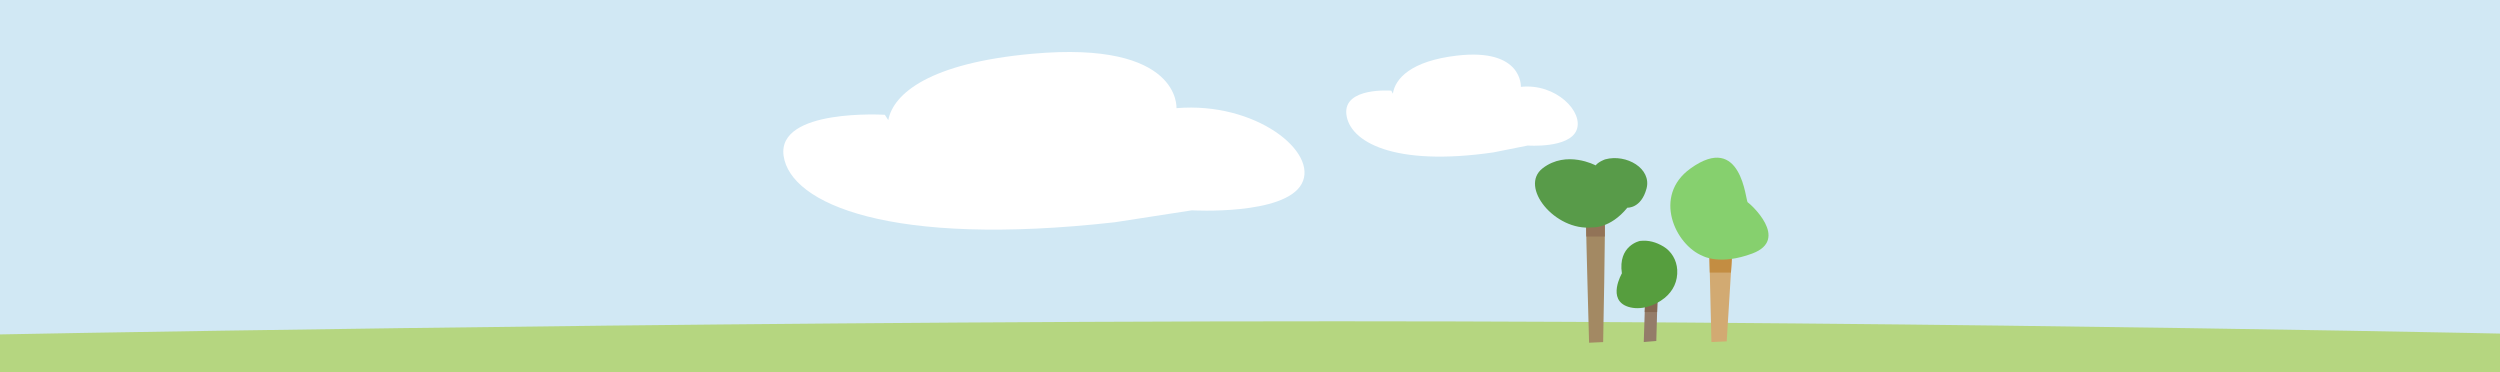 <?xml version="1.0" encoding="UTF-8" standalone="no"?>
<!-- Created with Inkscape (http://www.inkscape.org/) -->

<svg
   width="470"
   height="70"
   viewBox="0 0 124.354 18.521"
   version="1.1"
   id="svg5"
   sodipodi:docname="map-hero-bg.svg"
   inkscape:version="1.1.2 (0a00cf5339, 2022-02-04)"
   xmlns:inkscape="http://www.inkscape.org/namespaces/inkscape"
   xmlns:sodipodi="http://sodipodi.sourceforge.net/DTD/sodipodi-0.dtd"
   xmlns="http://www.w3.org/2000/svg"
   xmlns:svg="http://www.w3.org/2000/svg">
  <sodipodi:namedview
     id="namedview1229"
     pagecolor="#ffffff"
     bordercolor="#666666"
     borderopacity="1.0"
     inkscape:pageshadow="2"
     inkscape:pageopacity="0.0"
     inkscape:pagecheckerboard="0"
     showgrid="false"
     inkscape:zoom="2.2617022"
     inkscape:cx="259.31796"
     inkscape:cy="87.986827"
     inkscape:window-width="1920"
     inkscape:window-height="989"
     inkscape:window-x="0"
     inkscape:window-y="0"
     inkscape:window-maximized="1"
     inkscape:current-layer="svg5" />
  <defs
     id="defs2">
    <clipPath
       clipPathUnits="userSpaceOnUse"
       id="clipPath4160">
      <path
         d="M 0,400 H 600 V 0 H 0 Z"
         id="path4158" />
    </clipPath>
    <clipPath
       clipPathUnits="userSpaceOnUse"
       id="clipPath4352">
      <path
         d="m 332.608,296.304 h 20.081 v -17.359 h -20.081 z"
         id="path4350" />
    </clipPath>
    <clipPath
       clipPathUnits="userSpaceOnUse"
       id="clipPath4352-5">
      <path
         d="m 332.608,296.304 h 20.081 v -17.359 h -20.081 z"
         id="path4350-0" />
    </clipPath>
    <radialGradient
       fx="0"
       fy="0"
       cx="0"
       cy="0"
       r="1"
       gradientUnits="userSpaceOnUse"
       gradientTransform="matrix(5.635,5.403,4.395,-4.584,325.129,305.371)"
       spreadMethod="pad"
       id="radialGradient4400">
      <stop
         style="stop-opacity:1;stop-color:#ee9664"
         offset="0"
         id="stop4394" />
      <stop
         style="stop-opacity:1;stop-color:#ee9664"
         offset="0.012"
         id="stop4396" />
      <stop
         style="stop-opacity:1;stop-color:#f3ab8d"
         offset="1"
         id="stop4398" />
    </radialGradient>
    <radialGradient
       fx="0"
       fy="0"
       cx="0"
       cy="0"
       r="1"
       gradientUnits="userSpaceOnUse"
       gradientTransform="matrix(5.172,5.941,4.243,-5.259,340.541,310.101)"
       spreadMethod="pad"
       id="radialGradient4422">
      <stop
         style="stop-opacity:1;stop-color:#ee9664"
         offset="0"
         id="stop4416" />
      <stop
         style="stop-opacity:1;stop-color:#ee9664"
         offset="0.012"
         id="stop4418" />
      <stop
         style="stop-opacity:1;stop-color:#f3ab8d"
         offset="1"
         id="stop4420" />
    </radialGradient>
    <radialGradient
       fx="0"
       fy="0"
       cx="0"
       cy="0"
       r="1"
       gradientUnits="userSpaceOnUse"
       gradientTransform="matrix(5.635,5.403,4.395,-4.584,320.647,294.701)"
       spreadMethod="pad"
       id="radialGradient4444">
      <stop
         style="stop-opacity:1;stop-color:#ee9664"
         offset="0"
         id="stop4438" />
      <stop
         style="stop-opacity:1;stop-color:#ee9664"
         offset="0.012"
         id="stop4440" />
      <stop
         style="stop-opacity:1;stop-color:#f3ab8d"
         offset="1"
         id="stop4442" />
    </radialGradient>
    <clipPath
       clipPathUnits="userSpaceOnUse"
       id="clipPath4470">
      <path
         d="m 321.883,305.608 h 8.449 v -5.801 h -8.449 z"
         id="path4468" />
    </clipPath>
    <clipPath
       clipPathUnits="userSpaceOnUse"
       id="clipPath4494">
      <path
         d="m 341.811,325.915 h 5.246 v -4.603 h -5.246 z"
         id="path4492" />
    </clipPath>
    <clipPath
       clipPathUnits="userSpaceOnUse"
       id="clipPath4510">
      <path
         d="m 307.033,297.11 h 4.194 v -5.604 h -4.194 z"
         id="path4508" />
    </clipPath>
    <clipPath
       clipPathUnits="userSpaceOnUse"
       id="clipPath4530">
      <path
         d="m 336.986,293.957 h 3.919 v -3.645 h -3.919 z"
         id="path4528" />
    </clipPath>
    <clipPath
       clipPathUnits="userSpaceOnUse"
       id="clipPath4554">
      <path
         d="m 355.765,208.882 h 9.448 v -19.818 h -9.448 z"
         id="path4552" />
    </clipPath>
    <radialGradient
       fx="0"
       fy="0"
       cx="0"
       cy="0"
       r="1"
       gradientUnits="userSpaceOnUse"
       gradientTransform="matrix(7.557,2.431,2.431,-7.557,468.736,282.569)"
       spreadMethod="pad"
       id="radialGradient4694">
      <stop
         style="stop-opacity:1;stop-color:#f1a87f"
         offset="0"
         id="stop4688" />
      <stop
         style="stop-opacity:1;stop-color:#f1a87f"
         offset="0.012"
         id="stop4690" />
      <stop
         style="stop-opacity:1;stop-color:#f6c4a8"
         offset="1"
         id="stop4692" />
    </radialGradient>
    <radialGradient
       fx="0"
       fy="0"
       cx="0"
       cy="0"
       r="1"
       gradientUnits="userSpaceOnUse"
       gradientTransform="matrix(4.993,4.316,4.316,-4.993,439.708,266.971)"
       spreadMethod="pad"
       id="radialGradient4716">
      <stop
         style="stop-opacity:1;stop-color:#f1a87f"
         offset="0"
         id="stop4710" />
      <stop
         style="stop-opacity:1;stop-color:#f1a87f"
         offset="0.012"
         id="stop4712" />
      <stop
         style="stop-opacity:1;stop-color:#f6c4a8"
         offset="1"
         id="stop4714" />
    </radialGradient>
    <radialGradient
       fx="0"
       fy="0"
       cx="0"
       cy="0"
       r="1"
       gradientUnits="userSpaceOnUse"
       gradientTransform="matrix(5.679,4.908,3.992,-4.619,451.641,274.602)"
       spreadMethod="pad"
       id="radialGradient4738">
      <stop
         style="stop-opacity:1;stop-color:#f1a87f"
         offset="0"
         id="stop4732" />
      <stop
         style="stop-opacity:1;stop-color:#f1a87f"
         offset="0.012"
         id="stop4734" />
      <stop
         style="stop-opacity:1;stop-color:#f6c4a8"
         offset="1"
         id="stop4736" />
    </radialGradient>
    <clipPath
       clipPathUnits="userSpaceOnUse"
       id="clipPath4760">
      <path
         d="m 472.222,297.479 h 4.942 v -5.493 h -4.942 z"
         id="path4758" />
    </clipPath>
    <clipPath
       clipPathUnits="userSpaceOnUse"
       id="clipPath4780">
      <path
         d="m 448.301,275.269 h 2.781 v -4.176 h -2.781 z"
         id="path4778" />
    </clipPath>
    <clipPath
       clipPathUnits="userSpaceOnUse"
       id="clipPath4804">
      <path
         d="m 448.207,278.042 h 17.637 v -13.839 h -17.637 z"
         id="path4802" />
    </clipPath>
  </defs>
  <path
     d="M -1.867,19.483 H 127.869 V -0.037 H -1.867 Z"
     style="fill:#d1e8f4;fill-opacity:1;fill-rule:nonzero;stroke:none;stroke-width:0.113"
     id="path4152" />
  <g
     id="g4230"
     transform="matrix(0.216,0,0,-0.034,127.869,19.483)">
    <path
       d="m 0,0 h -600 v 82.864 c 0,0 160.861,20.136 316,20.136 C -139.519,103 0,82.864 0,82.864 Z"
       style="fill:#b5d680;fill-opacity:1;fill-rule:nonzero;stroke:none"
       id="path4232" />
  </g>
  <g
     id="g4162"
     transform="matrix(0.128,0,0,-0.099,44.013,5.71)">
    <path
       d="m 0,0 c 0,0 -42,3.334 -39.333,-20.666 2.666,-24 41.333,-46 128.666,-33.334 l 30,6 c 0,0 36,-2.666 42.667,13.334 6.667,16 -18,41.332 -48.667,38 0,0 1.822,34.08 -56,27.333 -40,-4.667 -54,-20 -56,-33.333"
       style="fill:#ffffff;fill-opacity:1;fill-rule:nonzero;stroke:none"
       id="path4164" />
  </g>
  <g
     id="g7902"
     transform="matrix(0.476,0,0,0.506,40.691,2.532)">
    <g
       id="g4210"
       transform="matrix(0.168,0,0,-0.168,80.26,16.961)">
      <path
         d="m 0,0 c -0.186,-0.559 1.861,-69.801 1.861,-69.801 l 8.749,0.372 c 0,0 1.489,69.988 0.931,70.36 C 10.982,1.303 0,0 0,0"
         style="fill:#a38963;fill-opacity:1;fill-rule:nonzero;stroke:none"
         id="path4212" />
    </g>
    <g
       id="g4222"
       transform="matrix(0.168,0,0,-0.168,80.26,16.961)">
      <path
         d="m 0,0 c -0.038,-0.113 0.017,-3.054 0.127,-7.669 h 11.524 c 0.035,5.18 0.01,8.52 -0.11,8.6 C 10.982,1.303 0,0 0,0"
         style="fill:#927357;fill-opacity:1;fill-rule:nonzero;stroke:none"
         id="path4224" />
    </g>
    <g
       id="g4226"
       transform="matrix(0.168,0,0,-0.168,80.883,17.352)">
      <path
         d="m 0,0 c 0,0 11.168,-0.931 21.964,11.541 0,0 8.562,-0.559 11.913,11.168 3.351,11.727 -12.471,20.476 -25.687,17.125 0,0 -4.095,-1.304 -5.956,-3.537 0,0 -18.056,9.121 -32.946,-1.675 C -45.603,23.826 -23.081,-2.234 0,0"
         style="fill:#589b49;fill-opacity:1;fill-rule:nonzero;stroke:none"
         id="path4228" />
    </g>
  </g>
  <g
     id="g4166"
     transform="matrix(0.168,0,0,-0.168,69.207,4.51)">
    <path
       d="m 0,0 c 0,0 -14.215,1.128 -13.312,-6.994 0.903,-8.122 13.989,-15.569 43.546,-11.282 l 10.154,2.031 c 0,0 12.183,-0.902 14.44,4.513 2.256,5.415 -6.093,13.988 -16.471,12.86 0,0 0.617,11.535 -18.953,9.251 C 5.866,8.8 1.129,3.61 0.451,-0.902"
       style="fill:#ffffff;fill-opacity:1;fill-rule:nonzero;stroke:none"
       id="path4168" />
  </g>
  <g
     id="g7473"
     transform="matrix(0.248,0,0,0.248,41.28,5.298)">
    <g
       id="g4170"
       transform="matrix(0.322,0,0,-0.322,176.811,47.247)">
      <path
         d="M 0,0 -1.33,56.487 12.849,54.271 9.524,0.442 Z"
         style="fill:#d2aa72;fill-opacity:1;fill-rule:nonzero;stroke:none"
         id="path4172" />
    </g>
    <g
       id="g4182"
       transform="matrix(0.322,0,0,-0.322,176.483,33.31)">
      <path
         d="m 0,0 h 13.188 l 0.679,10.994 -12.192,1.905 h -1.98 z"
         style="fill:#c38d42;fill-opacity:1;fill-rule:nonzero;stroke:none"
         id="path4184" />
    </g>
    <g
       id="g4186"
       transform="matrix(0.322,0,0,-0.322,175.099,29.984)">
      <path
         d="m 0,0 c 0,0 10.633,-5.981 30.791,1.55 23.66,8.84 -1.55,31.233 -2.88,31.898 C 26.582,34.113 24.317,77.573 -7.754,54.493 -31.455,37.436 -17.279,6.867 0,0"
         style="fill:#86d06e;fill-opacity:1;fill-rule:nonzero;stroke:none"
         id="path4188" />
    </g>
  </g>
  <g
     id="g7465"
     transform="matrix(0.248,0,0,0.266,40.152,4.46)">
    <g
       id="g4174"
       transform="matrix(0.322,0,0,-0.322,168.046,39.773)">
      <path
         d="m 0,0 -0.802,-23.038 7.813,0.601 0.802,26.644 z"
         style="fill:#947c69;fill-opacity:1;fill-rule:nonzero;stroke:none"
         id="path4176" />
    </g>
    <g
       id="g4178"
       transform="matrix(0.322,0,0,-0.322,167.984,41.584)">
      <path
         d="M 0,0 H 7.713 L 8.008,9.831 0.195,5.624 Z"
         style="fill:#846852;fill-opacity:1;fill-rule:nonzero;stroke:none"
         id="path4180" />
    </g>
    <g
       id="g4190"
       transform="matrix(0.322,0,0,-0.322,164.692,40.611)">
      <path
         d="m 0,0 c 7.568,-2.226 16.479,0.535 22.548,5.106 5.424,4.082 8.33,9.851 7.909,16.422 -0.363,5.68 -3.647,10.779 -8.621,13.53 -4.509,2.494 -9.216,3.806 -14.624,3.206 0,0 -13.823,-2.605 -11.219,-18.832 0,0 -9.616,-15.425 4.007,-19.432"
         style="fill:#569e3e;fill-opacity:1;fill-rule:nonzero;stroke:none"
         id="path4192" />
    </g>
  </g>
</svg>
